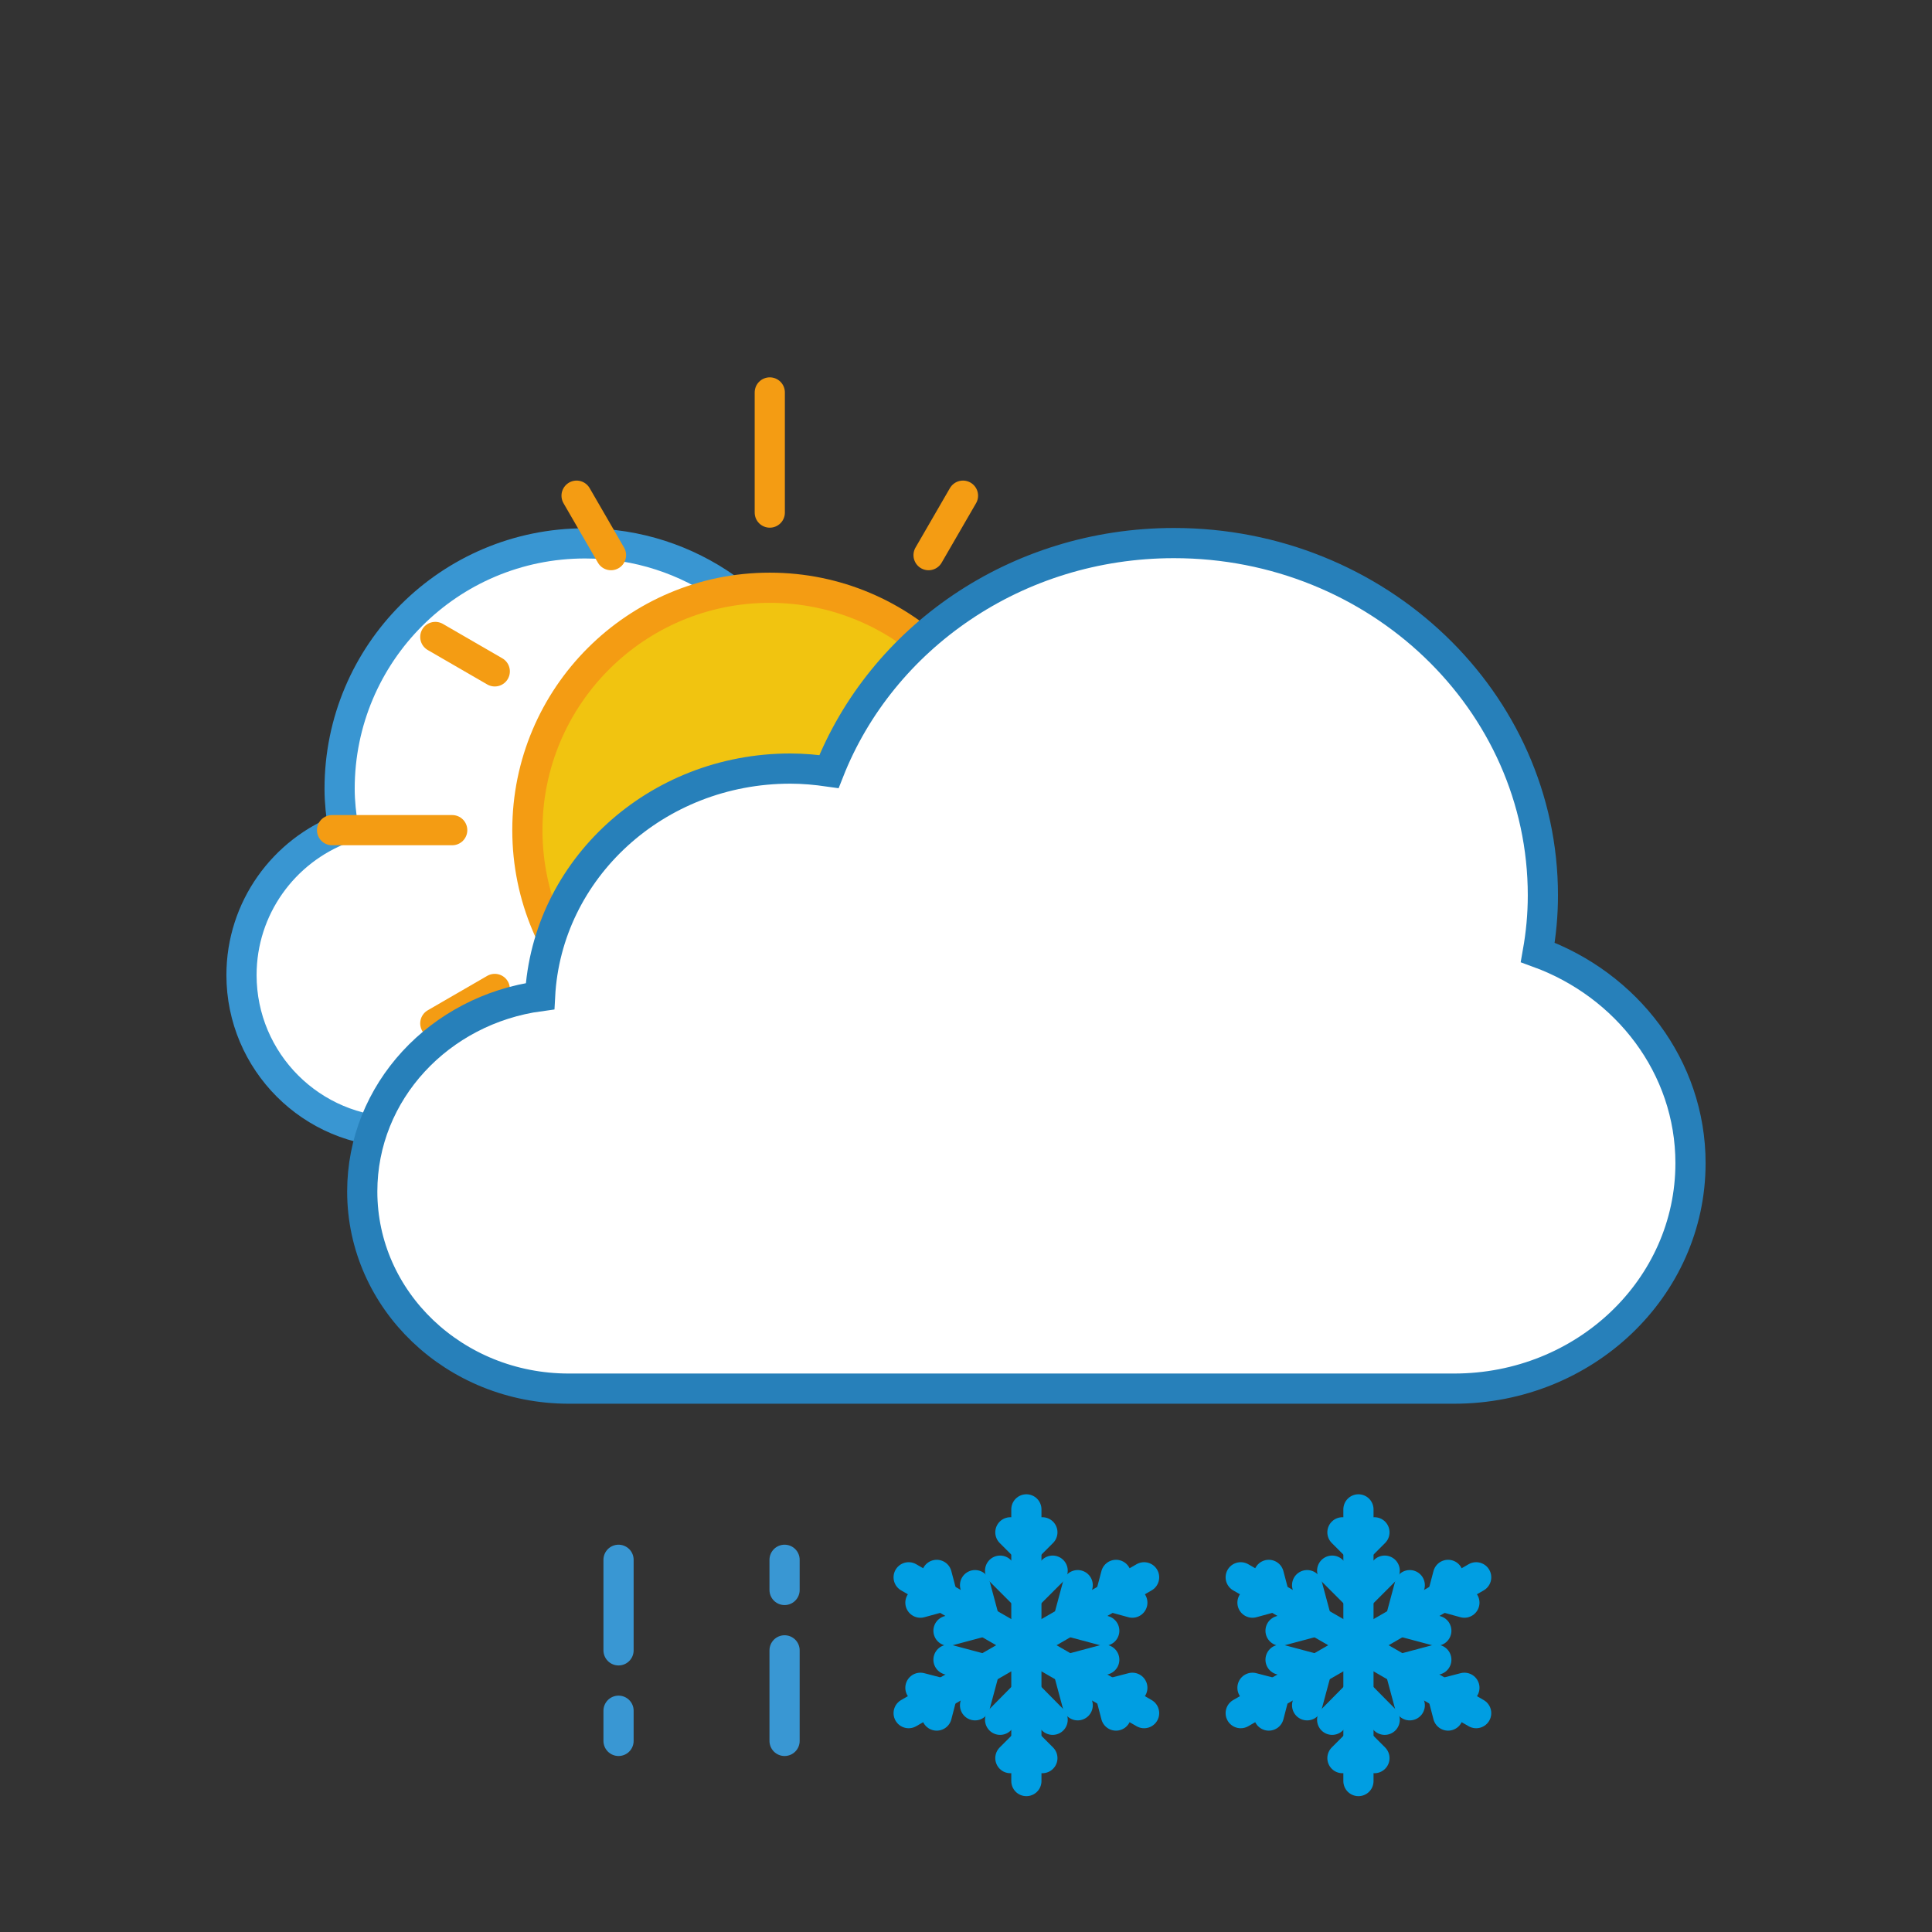 <?xml version="1.0" encoding="utf-8"?>
<!-- Generator: Adobe Illustrator 25.2.0, SVG Export Plug-In . SVG Version: 6.00 Build 0)  -->
<svg version="1.1" xmlns="http://www.w3.org/2000/svg" xmlns:xlink="http://www.w3.org/1999/xlink" x="0px" y="0px"
	 viewBox="0 0 64 64" style="enable-background:new 0 0 64 64;" xml:space="preserve">
<rect x="0" y="0" width="64" height="64" fill="#333333" stroke="none"/>
<style type="text/css">
	.st0{display:none;}
	.st1{display:inline;fill:#B1B1B1;}
	.st2{display:inline;fill:none;stroke:#868686;stroke-miterlimit:10;}
	
		.st3{display:inline;fill:none;stroke:#ECF0F1;stroke-width:0.25;stroke-linecap:round;stroke-linejoin:round;stroke-miterlimit:10;}
	.st4{display:inline;fill:#FFFFFF;stroke:#3996D2;stroke-miterlimit:10;}
	.st5{display:inline;fill:#FFFFFF;stroke:#2780BA;stroke-miterlimit:10;}
	.st6{fill:#FFFFFF;stroke:#3996D2;stroke-miterlimit:10;}
	.st7{fill:#F1C410;stroke:#F49C13;stroke-miterlimit:10;}
	.st8{fill:#F1C410;stroke:#F49C13;stroke-linecap:round;stroke-miterlimit:10;}
	.st9{fill:#FFFFFF;stroke:#2780BA;stroke-miterlimit:10;}
	.st10{display:inline;fill:#FFFFFF;stroke:#2B3E50;stroke-miterlimit:10;}
	.st11{display:inline;}
	.st12{display:inline;fill:#FFFFFF;stroke:#34495E;stroke-miterlimit:10;}
	.st13{display:inline;fill:none;stroke:#3996D2;stroke-miterlimit:10;}
	.st14{stroke:#009EE2;stroke-linecap:round;stroke-miterlimit:10;}
	.st15{fill:none;stroke:#3997D3;stroke-linecap:round;stroke-linejoin:round;stroke-miterlimit:10;}
</style>
<g id="Layer_1" class="st0">
	<path class="st1" d="M0,0v17v30v17h64V47V17V0H0z M58,47H6V17h52V47z"/>
	<rect class="st2" width="64" height="64"/>
	<rect x="6" y="17" class="st2" width="52" height="30"/>
	<rect x="6" y="14" class="st2" width="52" height="3"/>
	<rect x="6" y="47" class="st2" width="52" height="3"/>
	<rect x="13" y="50" class="st2" width="42" height="9"/>
	<rect class="st3" width="64" height="64"/>
</g>
<g id="SLOT_1" class="st0">
</g>
<g id="SLOT_2" class="st0">
</g>
<g id="SLOT_3">
</g>
<g id="OVERCAST" class="st0">
	<path class="st4" d="M11.37,27.44c-0.07-0.43-0.12-0.87-0.12-1.31c0-4.49,3.64-8.13,8.13-8.13c3.48,0,6.45,2.19,7.6,5.27
		c0.28-0.04,0.56-0.07,0.85-0.07c2.96,0,5.37,2.33,5.51,5.25c2.21,0.31,3.91,2.2,3.91,4.5c0,2.51-2.04,4.55-4.55,4.55H13.2
		c-2.87,0-5.2-2.33-5.2-5.2C8,30.08,9.4,28.18,11.37,27.44z"/>
	<path class="st5" d="M50.94,31.55c0.11-0.62,0.17-1.24,0.17-1.89c0-6.44-5.47-11.67-12.22-11.67c-5.24,0-9.69,3.15-11.43,7.57
		c-0.42-0.06-0.84-0.1-1.28-0.1c-4.45,0-8.07,3.34-8.29,7.54C14.56,33.45,12,36.17,12,39.47c0,3.61,3.06,6.53,6.84,6.53h29.33
		C52.5,46,56,42.66,56,38.53C56,35.34,53.89,32.62,50.94,31.55z"/>
</g>
<g id="OVERCAST_WITH_SUN">
	<path class="st6" d="M11.37,27.44c-0.07-0.43-0.12-0.87-0.12-1.31c0-4.49,3.64-8.13,8.13-8.13c3.48,0,6.45,2.19,7.6,5.27
		c0.28-0.04,0.56-0.07,0.85-0.07c2.96,0,5.37,2.33,5.51,5.25c2.21,0.31,3.91,2.2,3.91,4.5c0,2.51-2.04,4.55-4.55,4.55H13.2
		c-2.87,0-5.2-2.33-5.2-5.2C8,30.08,9.4,28.18,11.37,27.44z"/>
	<g>
		<circle class="st7" cx="25.5" cy="27.5" r="8.03"/>
		<line class="st8" x1="25.5" y1="16.98" x2="25.5" y2="13"/>
		<line class="st8" x1="25.5" y1="42" x2="25.5" y2="38.02"/>
		<line class="st8" x1="36.02" y1="27.5" x2="40" y2="27.5"/>
		<line class="st8" x1="11" y1="27.5" x2="14.98" y2="27.5"/>
		<line class="st8" x1="16.39" y1="22.24" x2="14.42" y2="21.1"/>
		<line class="st8" x1="36.58" y1="33.9" x2="34.61" y2="32.76"/>
		<line class="st8" x1="30.76" y1="18.39" x2="31.9" y2="16.42"/>
		<line class="st8" x1="19.1" y1="38.58" x2="20.24" y2="36.61"/>
		<line class="st8" x1="20.24" y1="18.39" x2="19.1" y2="16.42"/>
		<line class="st8" x1="31.9" y1="38.58" x2="30.76" y2="36.61"/>
		<line class="st8" x1="34.61" y1="22.24" x2="36.58" y2="21.1"/>
		<line class="st8" x1="14.42" y1="33.9" x2="16.39" y2="32.76"/>
	</g>
	<path class="st9" d="M50.94,31.55c0.11-0.62,0.17-1.24,0.17-1.89c0-6.44-5.47-11.67-12.22-11.67c-5.24,0-9.69,3.15-11.43,7.57
		c-0.42-0.06-0.84-0.1-1.28-0.1c-4.45,0-8.07,3.34-8.29,7.54C14.56,33.45,12,36.17,12,39.47c0,3.61,3.06,6.53,6.84,6.53h29.33
		C52.5,46,56,42.66,56,38.53C56,35.34,53.89,32.62,50.94,31.55z"/>
</g>
<g id="Layer_10" class="st0">
	<path class="st10" d="M10.88,33.88c-0.06-0.37-0.1-0.75-0.1-1.15c0-3.91,3.11-7.08,6.94-7.08c2.98,0,5.51,1.91,6.5,4.6
		c0.24-0.04,0.48-0.06,0.73-0.06c2.53,0,4.59,2.03,4.71,4.58c1.89,0.27,3.35,1.92,3.35,3.92c0,2.19-1.74,3.97-3.89,3.97H12.44
		C9.99,42.66,8,40.63,8,38.12C8,36.18,9.2,34.53,10.88,33.88z"/>
	<g class="st11">
		<circle class="st7" cx="24.5" cy="28.5" r="4.71"/>
		<line class="st8" x1="24.5" y1="22.33" x2="24.5" y2="20"/>
		<line class="st8" x1="24.5" y1="37" x2="24.5" y2="34.67"/>
		<line class="st8" x1="30.67" y1="28.5" x2="33" y2="28.5"/>
		<line class="st8" x1="16" y1="28.5" x2="18.33" y2="28.5"/>
		<path class="st8" d="M20.25,21.14"/>
		<path class="st8" d="M21.42,23.16"/>
		<path class="st8" d="M27.58,33.84"/>
		<path class="st8" d="M28.75,35.86"/>
		<path class="st8" d="M31.86,24.25"/>
		<path class="st8" d="M29.84,25.42"/>
		<path class="st8" d="M19.16,31.58"/>
		<path class="st8" d="M17.14,32.75"/>
		<line class="st8" x1="19.16" y1="25.42" x2="18" y2="24.75"/>
		<line class="st8" x1="31" y1="32.25" x2="29.84" y2="31.58"/>
		<line class="st8" x1="27.58" y1="23.16" x2="28.25" y2="22"/>
		<line class="st8" x1="20.75" y1="35" x2="21.42" y2="33.84"/>
		<line class="st8" x1="21.42" y1="23.16" x2="20.75" y2="22"/>
		<line class="st8" x1="28.25" y1="35" x2="27.58" y2="33.84"/>
		<line class="st8" x1="29.84" y1="25.42" x2="31" y2="24.75"/>
		<line class="st8" x1="18" y1="32.25" x2="19.16" y2="31.58"/>
	</g>
	<path class="st12" d="M51.97,29.29c0.08-0.51,0.14-1.04,0.14-1.57c0-5.37-4.35-9.72-9.72-9.72c-4.17,0-7.71,2.63-9.09,6.31
		c-0.33-0.05-0.67-0.09-1.02-0.09c-3.54,0-6.42,2.78-6.59,6.28C23.04,30.87,21,33.14,21,35.89c0,3.01,2.44,5.44,5.44,5.44h23.33
		c3.44,0,6.22-2.79,6.22-6.22C56,32.45,54.32,30.18,51.97,29.29z"/>
	<path class="st5" d="M43.06,38c0.06-0.34,0.09-0.69,0.09-1.04c0-3.55-2.88-6.44-6.44-6.44c-2.76,0-5.1,1.74-6.02,4.18
		c-0.22-0.03-0.44-0.06-0.67-0.06c-2.34,0-4.25,1.84-4.37,4.16c-1.75,0.25-3.1,1.75-3.1,3.57c0,1.99,1.61,3.6,3.6,3.6H41.6
		c2.28,0,4.12-1.84,4.12-4.12C45.72,40.08,44.61,38.58,43.06,38z"/>
</g>
<g id="CLOUDY" class="st0">
	<path class="st13" d="M50.94,31.55c0.11-0.62,0.17-1.24,0.17-1.89c0-6.44-5.47-11.67-12.22-11.67c-5.24,0-9.69,3.15-11.43,7.57
		c-0.42-0.06-0.84-0.1-1.28-0.1c-4.45,0-8.07,3.34-8.29,7.54C14.56,33.45,12,36.17,12,39.47c0,3.61,3.06,6.53,6.84,6.53h29.33
		C52.5,46,56,42.66,56,38.53C56,35.34,53.89,32.62,50.94,31.55z"/>
</g>
<g id="Layer_4" class="st0">
	<g class="st11">
		<g>
			<line class="st14" x1="28.5" y1="50" x2="28.5" y2="54.5"/>
			<line class="st14" x1="27.97" y1="50.76" x2="28.5" y2="51.29"/>
			<line class="st14" x1="27.63" y1="52.03" x2="28.5" y2="52.9"/>
			<line class="st14" x1="29.03" y1="50.76" x2="28.5" y2="51.29"/>
			<line class="st14" x1="29.37" y1="52.03" x2="28.5" y2="52.9"/>
		</g>
		<line class="st14" x1="24.6" y1="52.25" x2="28.5" y2="54.5"/>
		<line class="st14" x1="24.99" y1="53.09" x2="25.72" y2="52.89"/>
		<line class="st14" x1="25.92" y1="54.02" x2="27.12" y2="53.7"/>
		<line class="st14" x1="25.53" y1="52.17" x2="25.72" y2="52.89"/>
		<line class="st14" x1="26.8" y1="52.51" x2="27.12" y2="53.7"/>
		<g>
			<line class="st14" x1="24.6" y1="56.75" x2="28.5" y2="54.5"/>
			<line class="st14" x1="25.53" y1="56.83" x2="25.72" y2="56.1"/>
			<line class="st14" x1="26.8" y1="56.49" x2="27.12" y2="55.3"/>
			<line class="st14" x1="24.99" y1="55.91" x2="25.72" y2="56.1"/>
			<line class="st14" x1="25.92" y1="54.98" x2="27.12" y2="55.3"/>
		</g>
		<g>
			<line class="st14" x1="28.5" y1="59" x2="28.5" y2="54.5"/>
			<line class="st14" x1="29.03" y1="58.24" x2="28.5" y2="57.71"/>
			<line class="st14" x1="29.37" y1="56.97" x2="28.5" y2="56.09"/>
			<line class="st14" x1="27.97" y1="58.24" x2="28.5" y2="57.71"/>
			<line class="st14" x1="27.63" y1="56.97" x2="28.5" y2="56.09"/>
		</g>
		<g>
			<line class="st14" x1="32.4" y1="56.75" x2="28.5" y2="54.5"/>
			<line class="st14" x1="32.01" y1="55.91" x2="31.28" y2="56.1"/>
			<line class="st14" x1="31.08" y1="54.98" x2="29.88" y2="55.3"/>
			<line class="st14" x1="31.47" y1="56.83" x2="31.28" y2="56.1"/>
			<line class="st14" x1="30.2" y1="56.49" x2="29.88" y2="55.3"/>
		</g>
		<g>
			<line class="st14" x1="32.4" y1="52.25" x2="28.5" y2="54.5"/>
			<line class="st14" x1="31.47" y1="52.17" x2="31.28" y2="52.89"/>
			<line class="st14" x1="30.2" y1="52.51" x2="29.88" y2="53.7"/>
			<line class="st14" x1="32.01" y1="53.09" x2="31.28" y2="52.89"/>
			<line class="st14" x1="31.08" y1="54.02" x2="29.88" y2="53.7"/>
		</g>
	</g>
	<g class="st11">
		<g>
			<line class="st14" x1="39.5" y1="50" x2="39.5" y2="54.5"/>
			<line class="st14" x1="38.97" y1="50.76" x2="39.5" y2="51.29"/>
			<line class="st14" x1="38.63" y1="52.03" x2="39.5" y2="52.9"/>
			<line class="st14" x1="40.03" y1="50.76" x2="39.5" y2="51.29"/>
			<line class="st14" x1="40.37" y1="52.03" x2="39.5" y2="52.9"/>
		</g>
		<line class="st14" x1="35.6" y1="52.25" x2="39.5" y2="54.5"/>
		<line class="st14" x1="35.99" y1="53.09" x2="36.72" y2="52.89"/>
		<line class="st14" x1="36.92" y1="54.02" x2="38.12" y2="53.7"/>
		<line class="st14" x1="36.53" y1="52.17" x2="36.72" y2="52.89"/>
		<line class="st14" x1="37.8" y1="52.51" x2="38.12" y2="53.7"/>
		<g>
			<line class="st14" x1="35.6" y1="56.75" x2="39.5" y2="54.5"/>
			<line class="st14" x1="36.53" y1="56.83" x2="36.72" y2="56.1"/>
			<line class="st14" x1="37.8" y1="56.49" x2="38.12" y2="55.3"/>
			<line class="st14" x1="35.99" y1="55.91" x2="36.72" y2="56.1"/>
			<line class="st14" x1="36.92" y1="54.98" x2="38.12" y2="55.3"/>
		</g>
		<g>
			<line class="st14" x1="39.5" y1="59" x2="39.5" y2="54.5"/>
			<line class="st14" x1="40.03" y1="58.24" x2="39.5" y2="57.71"/>
			<line class="st14" x1="40.37" y1="56.97" x2="39.5" y2="56.09"/>
			<line class="st14" x1="38.97" y1="58.24" x2="39.5" y2="57.71"/>
			<line class="st14" x1="38.63" y1="56.97" x2="39.5" y2="56.09"/>
		</g>
		<g>
			<line class="st14" x1="43.4" y1="56.75" x2="39.5" y2="54.5"/>
			<line class="st14" x1="43.01" y1="55.91" x2="42.28" y2="56.1"/>
			<line class="st14" x1="42.08" y1="54.98" x2="40.88" y2="55.3"/>
			<line class="st14" x1="42.47" y1="56.83" x2="42.28" y2="56.1"/>
			<line class="st14" x1="41.2" y1="56.49" x2="40.88" y2="55.3"/>
		</g>
		<g>
			<line class="st14" x1="43.4" y1="52.25" x2="39.5" y2="54.5"/>
			<line class="st14" x1="42.47" y1="52.17" x2="42.28" y2="52.89"/>
			<line class="st14" x1="41.2" y1="52.51" x2="40.88" y2="53.7"/>
			<line class="st14" x1="43.01" y1="53.09" x2="42.28" y2="52.89"/>
			<line class="st14" x1="42.08" y1="54.02" x2="40.88" y2="53.7"/>
		</g>
	</g>
</g>
<g id="Layer_9">
	<g>
		<g>
			<line class="st14" x1="45" y1="50" x2="45" y2="54.5"/>
			<line class="st14" x1="44.47" y1="50.76" x2="45" y2="51.29"/>
			<line class="st14" x1="44.13" y1="52.03" x2="45" y2="52.9"/>
			<line class="st14" x1="45.53" y1="50.76" x2="45" y2="51.29"/>
			<line class="st14" x1="45.87" y1="52.03" x2="45" y2="52.9"/>
		</g>
		<line class="st14" x1="41.1" y1="52.25" x2="45" y2="54.5"/>
		<line class="st14" x1="41.49" y1="53.09" x2="42.22" y2="52.89"/>
		<line class="st14" x1="42.42" y1="54.02" x2="43.62" y2="53.7"/>
		<line class="st14" x1="42.03" y1="52.17" x2="42.22" y2="52.89"/>
		<line class="st14" x1="43.3" y1="52.51" x2="43.62" y2="53.7"/>
		<g>
			<line class="st14" x1="41.1" y1="56.75" x2="45" y2="54.5"/>
			<line class="st14" x1="42.03" y1="56.83" x2="42.22" y2="56.1"/>
			<line class="st14" x1="43.3" y1="56.49" x2="43.62" y2="55.3"/>
			<line class="st14" x1="41.49" y1="55.91" x2="42.22" y2="56.1"/>
			<line class="st14" x1="42.42" y1="54.98" x2="43.62" y2="55.3"/>
		</g>
		<g>
			<line class="st14" x1="45" y1="59" x2="45" y2="54.5"/>
			<line class="st14" x1="45.53" y1="58.24" x2="45" y2="57.71"/>
			<line class="st14" x1="45.87" y1="56.97" x2="45" y2="56.09"/>
			<line class="st14" x1="44.47" y1="58.24" x2="45" y2="57.71"/>
			<line class="st14" x1="44.13" y1="56.97" x2="45" y2="56.09"/>
		</g>
		<g>
			<line class="st14" x1="48.9" y1="56.75" x2="45" y2="54.5"/>
			<line class="st14" x1="48.51" y1="55.91" x2="47.78" y2="56.1"/>
			<line class="st14" x1="47.58" y1="54.98" x2="46.38" y2="55.3"/>
			<line class="st14" x1="47.97" y1="56.83" x2="47.78" y2="56.1"/>
			<line class="st14" x1="46.7" y1="56.49" x2="46.38" y2="55.3"/>
		</g>
		<g>
			<line class="st14" x1="48.9" y1="52.25" x2="45" y2="54.5"/>
			<line class="st14" x1="47.97" y1="52.17" x2="47.78" y2="52.89"/>
			<line class="st14" x1="46.7" y1="52.51" x2="46.38" y2="53.7"/>
			<line class="st14" x1="48.51" y1="53.09" x2="47.78" y2="52.89"/>
			<line class="st14" x1="47.58" y1="54.02" x2="46.38" y2="53.7"/>
		</g>
	</g>
	<g>
		<g>
			<line class="st14" x1="34" y1="50" x2="34" y2="54.5"/>
			<line class="st14" x1="33.47" y1="50.76" x2="34" y2="51.29"/>
			<line class="st14" x1="33.13" y1="52.03" x2="34" y2="52.9"/>
			<line class="st14" x1="34.53" y1="50.76" x2="34" y2="51.29"/>
			<line class="st14" x1="34.87" y1="52.03" x2="34" y2="52.9"/>
		</g>
		<line class="st14" x1="30.1" y1="52.25" x2="34" y2="54.5"/>
		<line class="st14" x1="30.49" y1="53.09" x2="31.22" y2="52.89"/>
		<line class="st14" x1="31.42" y1="54.02" x2="32.62" y2="53.7"/>
		<line class="st14" x1="31.03" y1="52.17" x2="31.22" y2="52.89"/>
		<line class="st14" x1="32.3" y1="52.51" x2="32.62" y2="53.7"/>
		<g>
			<line class="st14" x1="30.1" y1="56.75" x2="34" y2="54.5"/>
			<line class="st14" x1="31.03" y1="56.83" x2="31.22" y2="56.1"/>
			<line class="st14" x1="32.3" y1="56.49" x2="32.62" y2="55.3"/>
			<line class="st14" x1="30.49" y1="55.91" x2="31.22" y2="56.1"/>
			<line class="st14" x1="31.42" y1="54.98" x2="32.62" y2="55.3"/>
		</g>
		<g>
			<line class="st14" x1="34" y1="59" x2="34" y2="54.5"/>
			<line class="st14" x1="34.53" y1="58.24" x2="34" y2="57.71"/>
			<line class="st14" x1="34.87" y1="56.97" x2="34" y2="56.09"/>
			<line class="st14" x1="33.47" y1="58.24" x2="34" y2="57.71"/>
			<line class="st14" x1="33.13" y1="56.97" x2="34" y2="56.09"/>
		</g>
		<g>
			<line class="st14" x1="37.9" y1="56.75" x2="34" y2="54.5"/>
			<line class="st14" x1="37.51" y1="55.91" x2="36.78" y2="56.1"/>
			<line class="st14" x1="36.58" y1="54.98" x2="35.38" y2="55.3"/>
			<line class="st14" x1="36.97" y1="56.83" x2="36.78" y2="56.1"/>
			<line class="st14" x1="35.7" y1="56.49" x2="35.38" y2="55.3"/>
		</g>
		<g>
			<line class="st14" x1="37.9" y1="52.25" x2="34" y2="54.5"/>
			<line class="st14" x1="36.97" y1="52.17" x2="36.78" y2="52.89"/>
			<line class="st14" x1="35.7" y1="52.51" x2="35.38" y2="53.7"/>
			<line class="st14" x1="37.51" y1="53.09" x2="36.78" y2="52.89"/>
			<line class="st14" x1="36.58" y1="54.02" x2="35.38" y2="53.7"/>
		</g>
	</g>
	<line class="st15" x1="25.99" y1="51.67" x2="25.99" y2="52.67"/>
	<line class="st15" x1="20.49" y1="51.67" x2="20.49" y2="54.67"/>
	<line class="st15" x1="20.49" y1="56.67" x2="20.49" y2="57.67"/>
	<line class="st15" x1="25.99" y1="54.67" x2="25.99" y2="57.67"/>
</g>
</svg>
